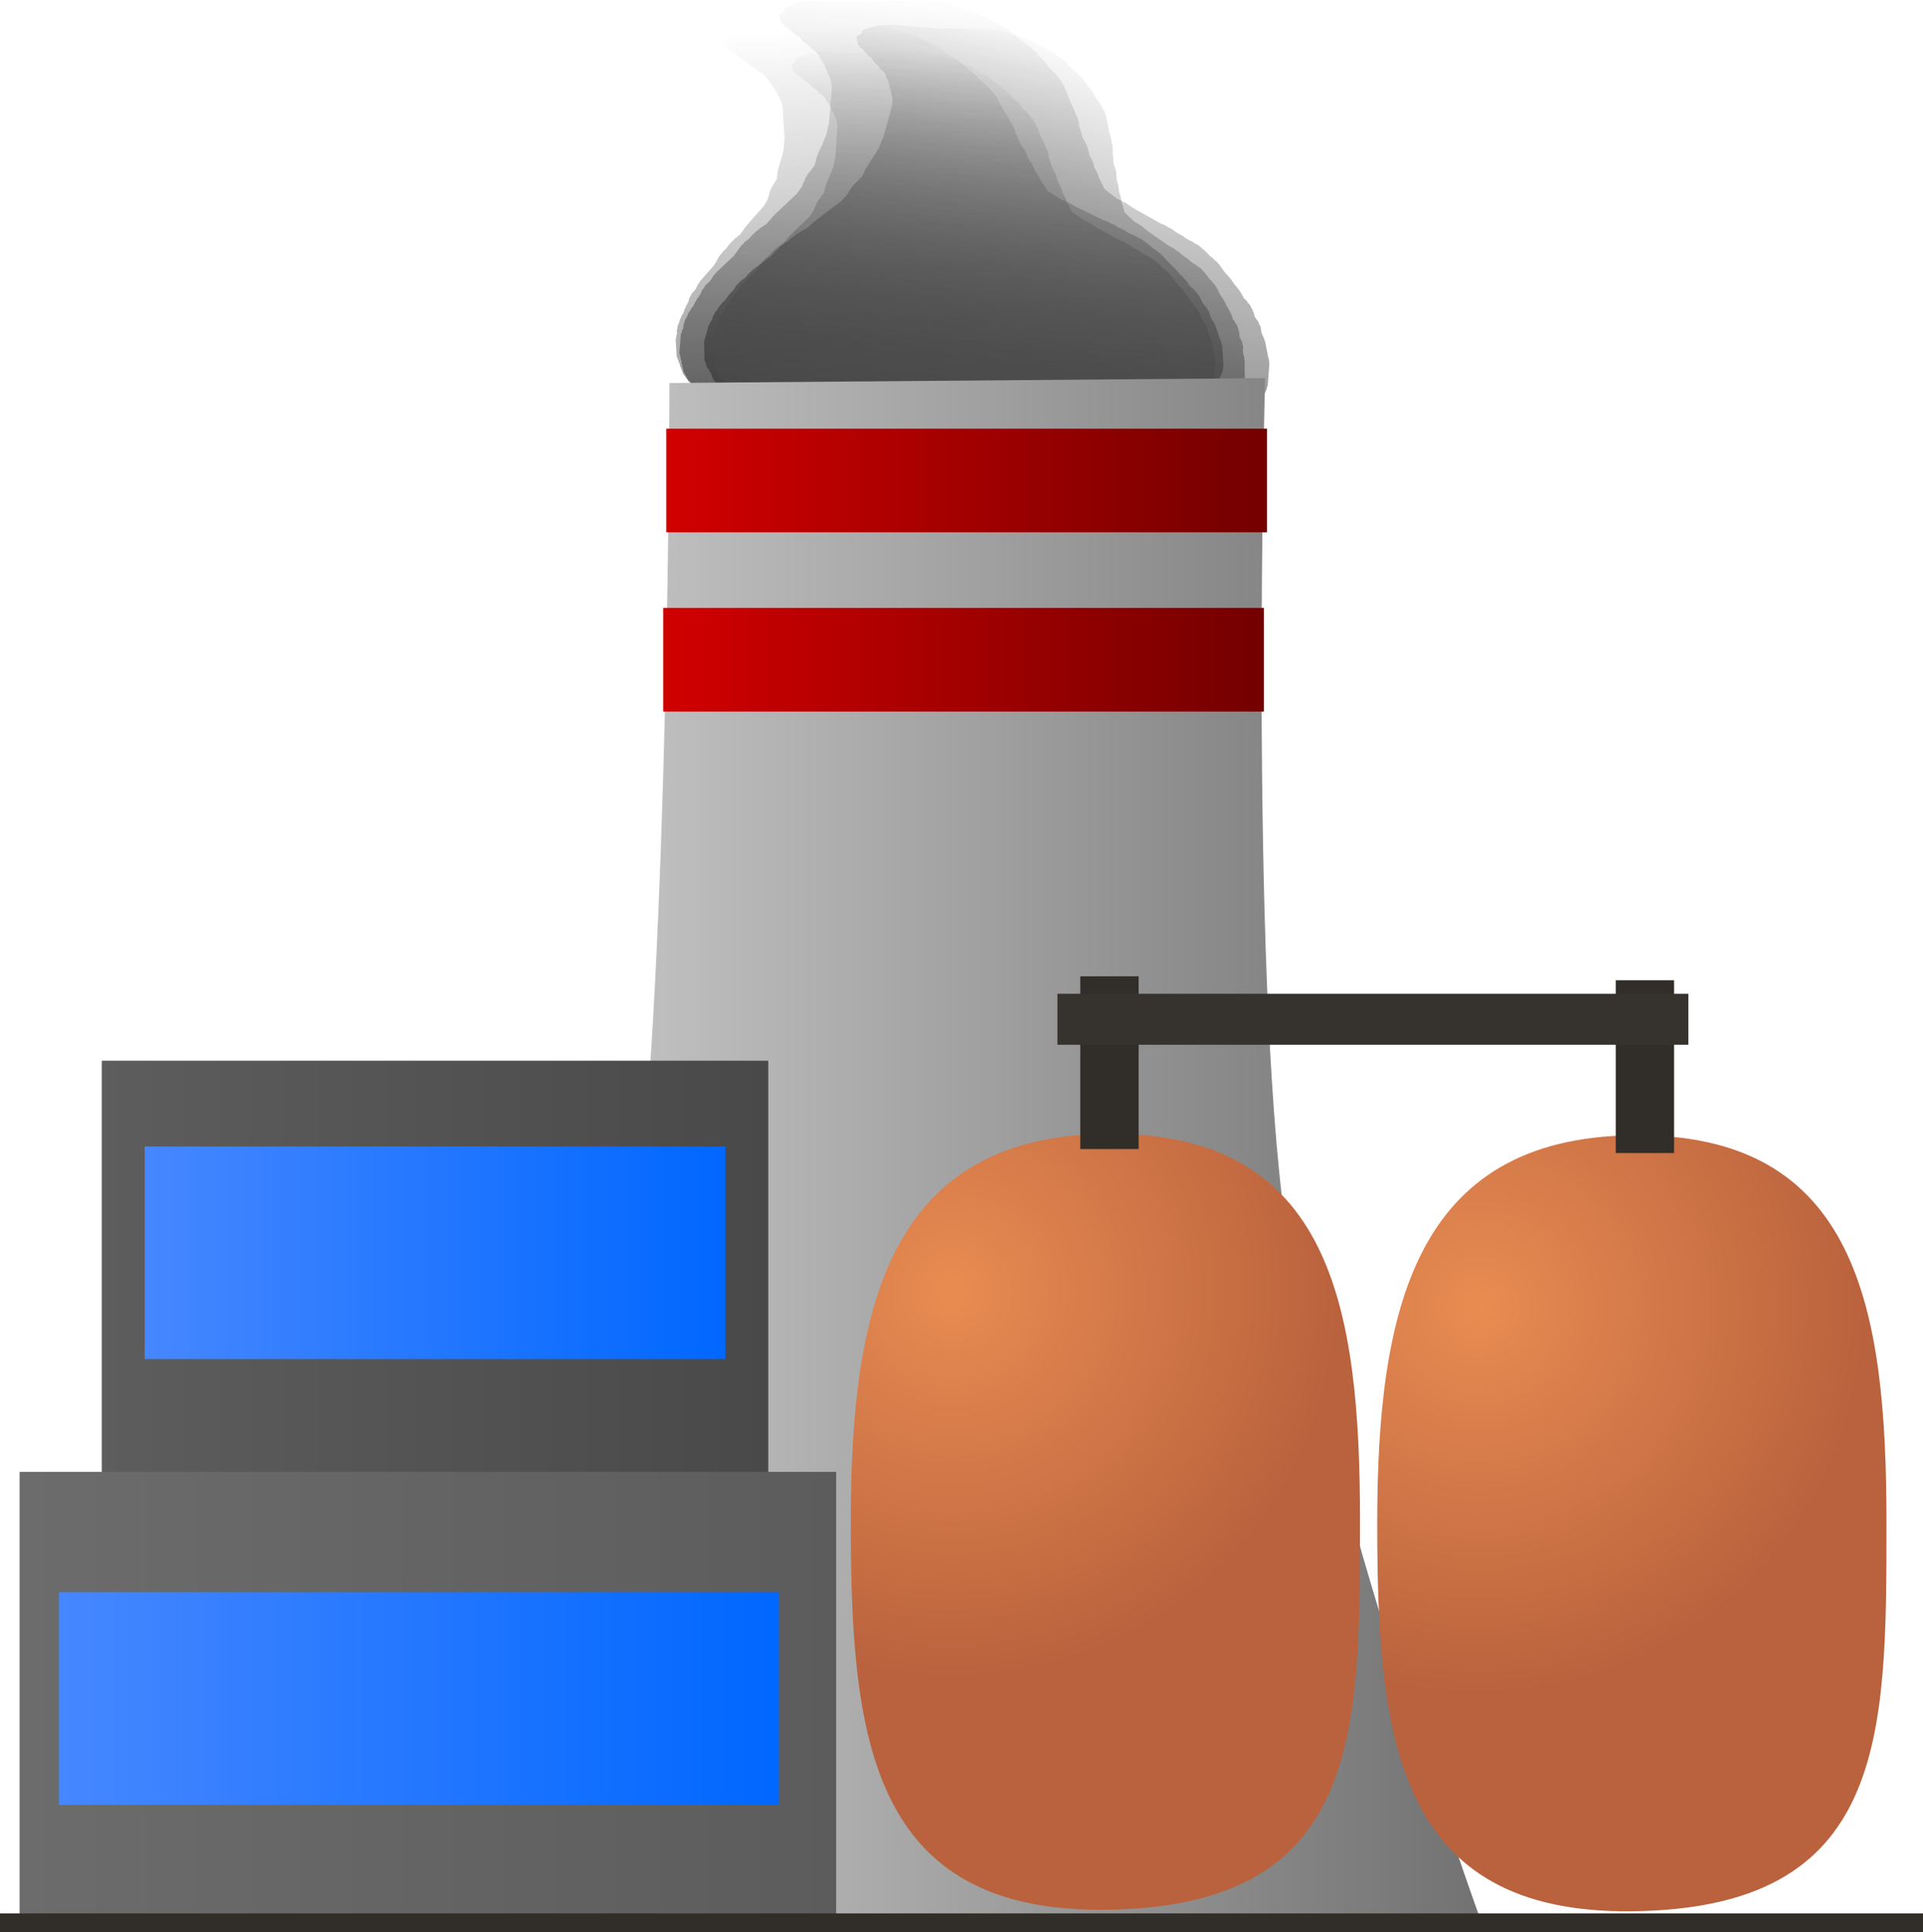 <svg version="1.1" xmlns="http://www.w3.org/2000/svg" xmlns:xlink="http://www.w3.org/1999/xlink" width="134.499" height="135.1" viewBox="0,0,134.499,135.1"><defs><linearGradient x1="237.685" y1="46.724" x2="239.655" y2="77.523" gradientUnits="userSpaceOnUse" id="color-1"><stop offset="0" stop-color="#4a4a4a" stop-opacity="0"/><stop offset="1" stop-color="#4a4a4a" stop-opacity="0.655"/></linearGradient><linearGradient x1="242.849" y1="45.355" x2="240.245" y2="78.657" gradientUnits="userSpaceOnUse" id="color-2"><stop offset="0" stop-color="#292929" stop-opacity="0"/><stop offset="1" stop-color="#292929" stop-opacity="0.588"/></linearGradient><linearGradient x1="247.183" y1="47.676" x2="238.784" y2="78.182" gradientUnits="userSpaceOnUse" id="color-3"><stop offset="0" stop-color="#383838" stop-opacity="0"/><stop offset="1" stop-color="#383838" stop-opacity="0.761"/></linearGradient><linearGradient x1="241.377" y1="48.876" x2="239.734" y2="77.298" gradientUnits="userSpaceOnUse" id="color-4"><stop offset="0" stop-color="#4b4b4b" stop-opacity="0"/><stop offset="1" stop-color="#4b4b4b" stop-opacity="0.753"/></linearGradient><linearGradient x1="205.376" y1="125.569" x2="276.302" y2="125.569" gradientUnits="userSpaceOnUse" id="color-5"><stop offset="0" stop-color="#d0d0d0"/><stop offset="1" stop-color="#727272"/></linearGradient><linearGradient x1="179.87" y1="149.528" x2="226.484" y2="149.528" gradientUnits="userSpaceOnUse" id="color-6"><stop offset="0" stop-color="#5d5d5d"/><stop offset="1" stop-color="#494949"/></linearGradient><linearGradient x1="203.177" y1="119.398" x2="203.177" y2="179.658" gradientUnits="userSpaceOnUse" id="color-7"><stop offset="0" stop-color="#348317"/><stop offset="1" stop-color="#3c5b0d"/></linearGradient><radialGradient cx="239.347" cy="135.475" r="27.132" gradientUnits="userSpaceOnUse" id="color-8"><stop offset="0" stop-color="#e88c52"/><stop offset="1" stop-color="#ba623d"/></radialGradient><linearGradient x1="250.065" y1="124.508" x2="250.065" y2="178.768" gradientUnits="userSpaceOnUse" id="color-9"><stop offset="0" stop-color="#348317"/><stop offset="1" stop-color="#3c5b0d"/></linearGradient><radialGradient cx="276.146" cy="136.634" r="27.132" gradientUnits="userSpaceOnUse" id="color-10"><stop offset="0" stop-color="#e88c52"/><stop offset="1" stop-color="#ba623d"/></radialGradient><linearGradient x1="286.886" y1="124.613" x2="286.886" y2="178.873" gradientUnits="userSpaceOnUse" id="color-11"><stop offset="0" stop-color="#348317"/><stop offset="1" stop-color="#3c5b0d"/></linearGradient><linearGradient x1="250.348" y1="113.497" x2="250.348" y2="125.576" gradientUnits="userSpaceOnUse" id="color-12"><stop offset="0" stop-color="#348317"/><stop offset="1" stop-color="#3c5b0d"/></linearGradient><linearGradient x1="287.799" y1="113.777" x2="287.799" y2="125.855" gradientUnits="userSpaceOnUse" id="color-13"><stop offset="0" stop-color="#348317"/><stop offset="1" stop-color="#3c5b0d"/></linearGradient><linearGradient x1="219.355" y1="78.828" x2="261.369" y2="78.828" gradientUnits="userSpaceOnUse" id="color-14"><stop offset="0" stop-color="#d10000"/><stop offset="1" stop-color="#730000"/></linearGradient><linearGradient x1="240.362" y1="75.206" x2="240.362" y2="82.45" gradientUnits="userSpaceOnUse" id="color-15"><stop offset="0" stop-color="#348317"/><stop offset="1" stop-color="#3c5b0d"/></linearGradient><linearGradient x1="219.139" y1="91.362" x2="261.153" y2="91.362" gradientUnits="userSpaceOnUse" id="color-16"><stop offset="0" stop-color="#d10000"/><stop offset="1" stop-color="#730000"/></linearGradient><linearGradient x1="240.146" y1="87.74" x2="240.146" y2="94.984" gradientUnits="userSpaceOnUse" id="color-17"><stop offset="0" stop-color="#348317"/><stop offset="1" stop-color="#3c5b0d"/></linearGradient><linearGradient x1="174.12" y1="163.903" x2="231.234" y2="163.903" gradientUnits="userSpaceOnUse" id="color-18"><stop offset="0" stop-color="#6c6c6c"/><stop offset="1" stop-color="#5c5c5c"/></linearGradient><linearGradient x1="202.677" y1="148.148" x2="202.677" y2="179.658" gradientUnits="userSpaceOnUse" id="color-19"><stop offset="0" stop-color="#348317"/><stop offset="1" stop-color="#3c5b0d"/></linearGradient><linearGradient x1="182.87" y1="132.83" x2="223.484" y2="132.83" gradientUnits="userSpaceOnUse" id="color-20"><stop offset="0" stop-color="#4687ff"/><stop offset="1" stop-color="#0067ff"/></linearGradient><linearGradient x1="203.177" y1="125.398" x2="203.177" y2="140.263" gradientUnits="userSpaceOnUse" id="color-21"><stop offset="0" stop-color="#348317"/><stop offset="1" stop-color="#3c5b0d"/></linearGradient><linearGradient x1="176.87" y1="163.997" x2="227.234" y2="163.997" gradientUnits="userSpaceOnUse" id="color-22"><stop offset="0" stop-color="#4687ff"/><stop offset="1" stop-color="#0067ff"/></linearGradient><linearGradient x1="202.052" y1="156.564" x2="202.052" y2="171.429" gradientUnits="userSpaceOnUse" id="color-23"><stop offset="0" stop-color="#348317"/><stop offset="1" stop-color="#3c5b0d"/></linearGradient><linearGradient x1="240" y1="179.02" x2="240" y2="180.331" gradientUnits="userSpaceOnUse" id="color-24"><stop offset="0" stop-color="#348317"/><stop offset="1" stop-color="#3c5b0d"/></linearGradient></defs><g transform="translate(-172.75,-45.231)"><g data-paper-data="{&quot;isPaintingLayer&quot;:true}" fill-rule="nonzero" stroke-linecap="butt" stroke-linejoin="miter" stroke-miterlimit="10" stroke-dasharray="" stroke-dashoffset="0" style="mix-blend-mode: normal"><path d="M222.842,75.902l-0.025,-0.007l-0.015,-0.028c-0.15,-0.134 -0.24,-0.289 -0.251,-0.456l-0.021,-0.325l0.049,-0.117l-0.008,-0.12l0.06,-0.145l-0.046,-0.72l-0.131,-0.384l0.009,-0.07l-0.037,-0.067l-0.001,-0.009l-0.021,-0.028l-0.142,-0.108l-0.091,-0.128l-0.603,-0.578l-0.034,-0.068l-0.076,-0.058l-0.188,-0.263l-0.116,-0.084l-0.092,-0.121l-0.142,-0.108l-0.413,-0.578l-0.033,-0.156l-0.083,-0.151l-0.005,-0.075l-0.078,-0.142l-0.008,-0.12l-0.063,-0.115l-0.002,-0.037l-0.032,-0.044l-0.033,-0.156l-0.083,-0.151l-0.079,-1.235l0.049,-0.117l-0.008,-0.12l0.06,-0.145l-0.017,-0.27l0.049,-0.117l-0.008,-0.12l0.099,-0.239l0.097,-0.304l0.047,-0.057l0.005,-0.062l0.192,-0.336l0.085,-0.267l0.047,-0.057l0.005,-0.062l0.183,-0.321l0.081,-0.316l0.103,-0.135l0.052,-0.143l0.278,-0.314l0.179,-0.371l0.083,-0.081l0.032,-0.09l0.995,-1.126l0.413,-0.722l0.105,-0.092l0.054,-0.104l0.281,-0.263l0.178,-0.256l0.085,-0.066l0.039,-0.076l0.354,-0.331l0.067,-0.037l0.035,-0.048l0.216,-0.161l0.374,-0.537l0.044,-0.034l0.015,-0.041l1.229,-1.39l0.262,-0.458l0.185,-0.65l0.061,-0.077l0.011,-0.083l0.379,-0.603l0.065,-0.591l0.03,-0.051l-0.008,-0.053l0.204,-0.639l0.185,-0.726l0.064,-0.766l-0.144,-2.248l-0.129,-0.464l-0.24,-0.437l-0.27,-0.435l-0.002,-0.017l-0.016,-0.014l-0.107,-0.194l-0.22,-0.26l-0.009,-0.029l-0.032,-0.024l-0.188,-0.263l-0.116,-0.084l-0.049,-0.065l-0.03,-0.003l-0.136,-0.103l-0.188,-0.078l-0.013,-0.074l-0.209,-0.159l-0.018,-0.025l-0.002,-0.001l-0.142,-0.063l-0.263,-0.191l-0.092,-0.121l-0.086,-0.066l-0.232,-0.113l-0.164,-0.132l-0.204,-0.116l-0.133,-0.128l-0.019,-0.037l-0.261,-0.109l-0.008,-0.048l-0.104,-0.059l-0.133,-0.128l-0.241,-0.487l0.272,-0.228l0.011,-0.268l0.713,-0.34l0.138,-0.039l0.01,-0.01l0.052,-0.008l0.046,-0.013l0.418,-0.056l0.415,-0.062l0.052,-0.001l0.052,-0.007l0.018,0.006l3.151,-0.054l0.99,-0.074l0.843,-0.077l0.135,0.005l0.13,-0.019l0.645,-0.011l0.274,-0.041l0.231,-0.004l0.222,-0.033l0.25,-0.004l0.226,0.025l0.231,-0.004l0.505,0.056l0.186,0.047l0.203,0.02l0.284,0.068l0.129,-0.021l0.211,0.061l0.236,0.026l0.075,0.063l0.323,0.093l0.145,0.022l0.216,0.066l0.239,0.04l0.384,0.123l0.13,0.07l0.163,0.047l0.123,0.06l0.226,0.073l0.13,0.07l0.163,0.047l0.259,0.126l0.101,0.082l0.142,0.063l0.044,0.032l0.064,0.021l0.13,0.07l0.163,0.047l0.259,0.126l0.101,0.082l0.142,0.063l0.495,0.359l1.143,0.739l0.104,0.117l0.152,0.102l0.171,0.202l0.236,0.153l0.104,0.117l0.152,0.102l0.24,0.283l0.195,0.187l0.357,0.287l0.067,0.102l0.117,0.089l0.091,0.128l0.203,0.195l0.052,0.104l0.103,0.093l0.689,1.253l0.113,0.158l0.008,0.038l0.037,0.033l0.264,0.479l0.113,0.158l0.033,0.156l0.083,0.151l0.009,0.14l0.078,0.142l0.002,0.024l0.021,0.021l0.146,0.323l-0,0.016l0.013,0.015l0.11,0.284l0.189,0.224l0.029,0.089l0.08,0.08l0.146,0.323l-0,0.016l0.013,0.015l0.121,0.313l0.224,0.314l0.016,0.077l0.064,0.07l0.121,0.313l0.224,0.314l0.013,0.061l0.054,0.055l0.119,0.264l0.234,0.329l0.008,0.038l0.037,0.033l0.107,0.194l0.12,0.142l0.852,0.551l0.293,0.106l0.156,0.093l0.194,0.072l0.454,0.275l1.895,0.921l0.404,0.147l0.175,0.105l0.213,0.084l0.308,0.199l0.549,0.267l0.101,0.082l0.142,0.063l0.075,0.055l0.249,0.091l0.209,0.125l0.242,0.107l0.525,0.381l0.044,0.057l0.08,0.045l0.186,0.178l0.286,0.185l0.071,0.081l0.115,0.065l0.267,0.256l0.02,0.04l0.049,0.033l0.24,0.283l0.496,0.476l0.02,0.04l0.049,0.033l0.24,0.283l0.23,0.22l0.02,0.04l0.049,0.033l0.271,0.321l0.022,0.066l0.065,0.058l0.065,0.118l0.244,0.197l0.067,0.102l0.117,0.089l0.275,0.386l0.016,0.077l0.064,0.07l0.105,0.273l0.308,0.342l0.051,0.135l0.103,0.126l0.136,0.443l0.235,0.379l0.009,0.067l0.053,0.062l0.305,0.894l0.146,0.377l-0.007,0.081l0.043,0.078l0.091,1.429l-0.039,0.095l0.015,0.097l-0.104,0.327l-0.047,0.057l-0.005,0.062l-0.139,0.242l0.011,0.167l-0.016,0.038l0.03,0.029l-0.129,0.209l-0.089,0.215l-0.054,0.017l-0.023,0.037l-0.066,0.056l-0.04,0.097l-0.142,0.15l-0.098,0.159l-0.105,0.088l-0.041,0.072l-0.128,0.112l-0.076,0.124l-0.176,0.148l-0.068,0.077l-0.189,0.122l-0.147,0.137l-1.082,0.601l-0.316,0.265l-0.185,0.209l-0.096,0.062l-0.002,0.049l-0.13,0.062l-0.01,0.026l-0.022,0.025l-0.011,0.027l-0.018,0.006l-0.416,0.471l-0.096,0.062l-0.002,0.049l-0.274,0.131l-0.088,0.057l-0.001,0.014l-0.078,0.037l-0.066,0.043l-0.027,0.001l-0.104,0.049l-0.088,0.057l-0.001,0.014l-0.078,0.037l-0.066,0.043l-0.027,0.001l-0.104,0.049l-0.233,0.151l-0.093,0.004l-0.113,0.054l-0.246,0.069l-0.131,0.017l-0.112,0.04l-0.742,0.143l-0.245,0.014l-0.009,0.002l-0.418,0.056l-0.415,0.062l-0.052,0.001l-0.052,0.007l-0.018,-0.006l-0.067,0.001l-0.327,0.04l-0.262,0.05l-0.3,0.017l-0.29,0.043l-0.571,0.01l-0.085,0.016l-0.3,0.017l-0.29,0.043l-0.071,0.001l-0.085,0.016l-0.073,0.004l-0.064,0.019l-0.496,0.074l-0.231,0.004l-0.222,0.033l-0.446,0.008l-0.085,0.016l-0.073,0.004l-0.064,0.019l-0.496,0.074l-0.231,0.004l-0.222,0.033l-1.065,0.018l-0.44,0.054l-0.187,-0.001l-0.18,0.027l-15.386,0.266l-0.295,-0.033l-0.302,-0.007l-0.759,-0.117l-0.046,-0.014l-0.115,0.002l-0.017,0.006l-0.053,-0.005l-0.052,0.001l-0.422,-0.047l-0.424,-0.041l-0.048,-0.011l-0.053,-0.006l-0.011,-0.009l-0.143,-0.034l-0.755,-0.314l-0.082,-0.477l-0.002,-0.001l0.001,-0.001l-0.051,-0.298c-0.465,-0.062 -0.862,-0.215 -1.114,-0.422z" fill="url(#color-1)" stroke="none" stroke-width="0.5"/><path d="M222.36,76.212l-0.026,-0.009l-0.012,-0.03c-0.141,-0.151 -0.214,-0.322 -0.2,-0.502l0.027,-0.351l0.07,-0.125l0.01,-0.13l0.087,-0.154l0.061,-0.779l-0.082,-0.42l0.021,-0.075l-0.03,-0.074l0.001,-0.009l-0.019,-0.031l-0.136,-0.122l-0.079,-0.142l-0.562,-0.648l-0.026,-0.075l-0.073,-0.066l-0.162,-0.292l-0.113,-0.096l-0.081,-0.134l-0.136,-0.122l-0.356,-0.641l-0.012,-0.169l-0.066,-0.166l0.006,-0.081l-0.063,-0.157l0.01,-0.13l-0.051,-0.127l0.003,-0.04l-0.027,-0.049l-0.012,-0.169l-0.066,-0.166l0.104,-1.335l0.07,-0.125l0.01,-0.13l0.087,-0.154l0.023,-0.292l0.07,-0.125l0.01,-0.13l0.144,-0.254l0.151,-0.324l0.06,-0.059l0.015,-0.066l0.259,-0.354l0.133,-0.285l0.06,-0.059l0.015,-0.066l0.247,-0.338l0.136,-0.338l0.132,-0.142l0.078,-0.152l0.348,-0.327l0.25,-0.393l0.102,-0.083l0.049,-0.095l1.246,-1.173l0.556,-0.762l0.128,-0.095l0.074,-0.11l0.344,-0.272l0.231,-0.268l0.102,-0.067l0.054,-0.081l0.433,-0.343l0.078,-0.038l0.045,-0.05l0.258,-0.164l0.486,-0.564l0.053,-0.035l0.022,-0.043l1.539,-1.449l0.353,-0.484l0.299,-0.694l0.078,-0.081l0.025,-0.089l0.501,-0.635l0.161,-0.634l0.041,-0.053l-0.001,-0.057l0.318,-0.68l0.311,-0.775l0.187,-0.824l0.19,-2.43l-0.068,-0.506l-0.192,-0.481l-0.224,-0.48l0,-0.018l-0.015,-0.016l-0.085,-0.214l-0.197,-0.29l-0.006,-0.032l-0.031,-0.027l-0.162,-0.292l-0.113,-0.096l-0.043,-0.072l-0.032,-0.004l-0.131,-0.117l-0.191,-0.092l-0.002,-0.081l-0.201,-0.18l-0.016,-0.028l-0.002,-0.002l-0.144,-0.074l-0.254,-0.216l-0.081,-0.134l-0.083,-0.074l-0.233,-0.131l-0.156,-0.149l-0.202,-0.133l-0.124,-0.143l-0.014,-0.041l-0.265,-0.128l-0.002,-0.053l-0.103,-0.068l-0.124,-0.143l-0.185,-0.535l0.328,-0.234l0.054,-0.289l0.822,-0.337l0.155,-0.036l0.012,-0.01l0.057,-0.006l0.052,-0.012l0.459,-0.043l0.457,-0.049l0.057,0.001l0.057,-0.005l0.018,0.007l3.407,0.072l1.079,-0.039l0.921,-0.049l0.145,0.011l0.143,-0.015l0.697,0.015l0.302,-0.032l0.25,0.005l0.245,-0.026l0.271,0.006l0.24,0.037l0.25,0.005l0.536,0.082l0.193,0.059l0.216,0.03l0.296,0.085l0.142,-0.017l0.218,0.074l0.25,0.038l0.071,0.072l0.334,0.114l0.153,0.03l0.223,0.08l0.252,0.053l0.395,0.149l0.13,0.081l0.169,0.058l0.123,0.069l0.232,0.088l0.13,0.081l0.169,0.058l0.26,0.146l0.097,0.092l0.144,0.074l0.043,0.036l0.066,0.025l0.13,0.081l0.169,0.058l0.26,0.146l0.097,0.092l0.144,0.074l0.479,0.408l1.119,0.845l0.094,0.13l0.148,0.116l0.154,0.225l0.232,0.175l0.094,0.13l0.148,0.116l0.215,0.316l0.182,0.21l0.341,0.324l0.056,0.112l0.112,0.1l0.079,0.142l0.189,0.218l0.04,0.114l0.097,0.105l0.551,1.38l0.097,0.175l0.003,0.041l0.035,0.037l0.211,0.528l0.097,0.175l0.012,0.169l0.066,0.166l-0.012,0.151l0.063,0.157l-0.002,0.026l0.019,0.024l0.108,0.354l-0.003,0.017l0.012,0.016l0.075,0.311l0.17,0.25l0.018,0.097l0.073,0.09l0.108,0.354l-0.003,0.017l0.012,0.016l0.083,0.342l0.193,0.348l0.006,0.084l0.058,0.078l0.083,0.342l0.193,0.348l0.005,0.067l0.05,0.061l0.088,0.289l0.202,0.364l0.003,0.041l0.035,0.037l0.085,0.214l0.108,0.158l0.835,0.63l0.3,0.127l0.154,0.107l0.198,0.085l0.447,0.316l1.902,1.072l0.413,0.175l0.173,0.12l0.216,0.099l0.302,0.228l0.551,0.31l0.097,0.092l0.144,0.074l0.073,0.062l0.255,0.108l0.206,0.143l0.245,0.125l0.508,0.433l0.038,0.064l0.079,0.052l0.173,0.2l0.28,0.211l0.065,0.09l0.114,0.075l0.249,0.287l0.015,0.044l0.048,0.037l0.215,0.316l0.462,0.533l0.015,0.044l0.048,0.037l0.215,0.316l0.214,0.247l0.015,0.044l0.048,0.037l0.243,0.357l0.013,0.072l0.061,0.065l0.052,0.13l0.233,0.222l0.056,0.112l0.112,0.1l0.238,0.427l0.006,0.084l0.058,0.078l0.072,0.298l0.28,0.382l0.034,0.147l0.092,0.14l0.078,0.484l0.195,0.418l-0.001,0.073l0.048,0.069l0.191,0.977l0.099,0.412l-0.02,0.088l0.034,0.086l-0.121,1.546l-0.057,0.101l0.001,0.105l-0.163,0.348l-0.06,0.059l-0.015,0.066l-0.187,0.256l-0.014,0.18l-0.023,0.041l0.028,0.033l-0.171,0.22l-0.129,0.228l-0.061,0.016l-0.031,0.039l-0.08,0.057l-0.058,0.103l-0.176,0.156l-0.13,0.167l-0.127,0.091l-0.055,0.076l-0.155,0.116l-0.102,0.131l-0.213,0.152l-0.085,0.08l-0.222,0.124l-0.179,0.142l-1.26,0.603l-0.381,0.273l-0.231,0.218l-0.113,0.063l-0.01,0.052l-0.15,0.061l-0.014,0.028l-0.027,0.026l-0.016,0.029l-0.02,0.005l-0.521,0.49l-0.113,0.063l-0.01,0.052l-0.316,0.13l-0.103,0.058l-0.003,0.015l-0.09,0.037l-0.078,0.044l-0.029,0l-0.119,0.049l-0.103,0.058l-0.003,0.015l-0.09,0.037l-0.078,0.044l-0.029,0l-0.119,0.049l-0.274,0.153l-0.101,0.001l-0.13,0.053l-0.276,0.065l-0.144,0.013l-0.126,0.038l-0.823,0.123l-0.267,0.005l-0.01,0.002l-0.459,0.043l-0.457,0.049l-0.057,-0.001l-0.057,0.005l-0.018,-0.007l-0.072,-0.002l-0.358,0.029l-0.29,0.043l-0.326,0.006l-0.32,0.034l-0.618,-0.013l-0.095,0.014l-0.326,0.006l-0.32,0.034l-0.077,-0.002l-0.095,0.014l-0.08,0.002l-0.072,0.018l-0.547,0.059l-0.25,-0.005l-0.245,0.026l-0.482,-0.01l-0.095,0.014l-0.08,0.001l-0.072,0.018l-0.547,0.059l-0.25,-0.005l-0.245,0.026l-1.152,-0.024l-0.483,0.04l-0.201,-0.009l-0.198,0.021l-16.637,-0.351l-0.313,-0.048l-0.324,-0.02l-0.801,-0.158l-0.048,-0.017l-0.124,-0.003l-0.019,0.006l-0.056,-0.008l-0.057,-0.001l-0.448,-0.068l-0.451,-0.062l-0.05,-0.014l-0.056,-0.009l-0.011,-0.011l-0.149,-0.043l-0.766,-0.37l-0.015,-0.518l-0.002,-0.002l0.002,-0.001l-0.009,-0.323c-0.492,-0.087 -0.897,-0.268 -1.137,-0.501z" fill="url(#color-2)" stroke="none" stroke-width="0.5"/><path d="M222.773,75.062l-0.023,-0.009l-0.006,-0.029c-0.102,-0.146 -0.139,-0.307 -0.094,-0.471l0.089,-0.322l0.087,-0.111l0.033,-0.119l0.108,-0.137l0.196,-0.714l0,-0.39l0.033,-0.068l-0.014,-0.07l0.002,-0.009l-0.011,-0.029l-0.103,-0.119l-0.047,-0.134l-0.4,-0.624l-0.01,-0.07l-0.056,-0.064l-0.097,-0.276l-0.086,-0.094l-0.05,-0.128l-0.103,-0.119l-0.212,-0.607l0.02,-0.156l-0.031,-0.156l0.02,-0.074l-0.029,-0.147l0.033,-0.119l-0.024,-0.119l0.01,-0.036l-0.016,-0.047l0.02,-0.156l-0.031,-0.156l0.337,-1.223l0.087,-0.111l0.033,-0.119l0.108,-0.137l0.074,-0.267l0.087,-0.111l0.033,-0.119l0.178,-0.227l0.198,-0.291l0.065,-0.051l0.026,-0.06l0.302,-0.313l0.174,-0.255l0.065,-0.051l0.026,-0.06l0.288,-0.299l0.186,-0.304l0.147,-0.124l0.099,-0.136l0.379,-0.284l0.301,-0.349l0.108,-0.072l0.062,-0.085l1.358,-1.019l0.649,-0.673l0.135,-0.082l0.088,-0.097l0.365,-0.234l0.261,-0.236l0.106,-0.057l0.064,-0.072l0.46,-0.294l0.079,-0.031l0.051,-0.044l0.267,-0.139l0.549,-0.495l0.055,-0.03l0.028,-0.039l1.677,-1.258l0.412,-0.428l0.4,-0.624l0.086,-0.07l0.039,-0.081l0.576,-0.56l0.263,-0.576l0.047,-0.047l0.01,-0.053l0.415,-0.61l0.426,-0.698l0.321,-0.749l0.613,-2.226l0.028,-0.469l-0.09,-0.452l-0.12,-0.453l0.003,-0.017l-0.011,-0.016l-0.04,-0.201l-0.129,-0.276l0,-0.029l-0.023,-0.027l-0.097,-0.276l-0.086,-0.094l-0.027,-0.068l-0.029,-0.005l-0.099,-0.114l-0.159,-0.094l0.012,-0.074l-0.153,-0.175l-0.009,-0.027l-0.001,-0.002l-0.119,-0.075l-0.195,-0.211l-0.05,-0.128l-0.063,-0.072l-0.191,-0.132l-0.117,-0.144l-0.162,-0.132l-0.088,-0.138l-0.006,-0.039l-0.221,-0.131l0.008,-0.048l-0.082,-0.067l-0.088,-0.138l-0.074,-0.501l0.344,-0.2l0.101,-0.263l0.816,-0.27l0.149,-0.026l0.013,-0.009l0.054,-0.003l0.05,-0.009l0.43,-0.017l0.429,-0.023l0.052,0.004l0.054,-0.002l0.016,0.007l3.121,0.232l1,0.016l0.856,0l0.131,0.017l0.134,-0.007l0.639,0.047l0.283,-0.015l0.229,0.017l0.23,-0.012l0.248,0.018l0.214,0.045l0.229,0.017l0.478,0.101l0.167,0.063l0.193,0.038l0.257,0.092l0.134,-0.009l0.187,0.079l0.223,0.047l0.053,0.069l0.286,0.121l0.135,0.035l0.19,0.085l0.222,0.061l0.336,0.156l0.105,0.08l0.145,0.061l0.101,0.07l0.198,0.092l0.105,0.08l0.145,0.061l0.212,0.147l0.073,0.09l0.119,0.075l0.033,0.036l0.056,0.026l0.105,0.08l0.145,0.061l0.212,0.147l0.073,0.09l0.119,0.075l0.367,0.399l0.877,0.831l0.063,0.124l0.115,0.114l0.101,0.215l0.181,0.172l0.063,0.124l0.115,0.114l0.141,0.301l0.129,0.202l0.255,0.315l0.032,0.106l0.085,0.098l0.047,0.134l0.135,0.21l0.016,0.107l0.07,0.101l0.258,1.296l0.058,0.165l-0.005,0.038l0.025,0.036l0.099,0.496l0.058,0.165l-0.02,0.156l0.031,0.156l-0.038,0.139l0.029,0.147l-0.006,0.024l0.014,0.023l0.035,0.331l-0.006,0.016l0.008,0.016l0.013,0.29l0.111,0.238l-0.001,0.09l0.051,0.086l0.035,0.331l-0.006,0.016l0.008,0.016l0.014,0.319l0.115,0.329l-0.01,0.077l0.039,0.075l0.014,0.319l0.115,0.329l-0.008,0.061l0.035,0.059l0.029,0.27l0.121,0.345l-0.005,0.038l0.025,0.036l0.04,0.201l0.07,0.151l0.654,0.62l0.253,0.131l0.122,0.106l0.167,0.088l0.354,0.312l1.556,1.078l0.348,0.181l0.137,0.119l0.181,0.102l0.237,0.224l0.451,0.312l0.073,0.09l0.119,0.075l0.056,0.061l0.215,0.112l0.164,0.142l0.203,0.127l0.389,0.423l0.024,0.06l0.064,0.052l0.123,0.192l0.219,0.208l0.043,0.086l0.092,0.075l0.177,0.276l0.006,0.041l0.037,0.037l0.141,0.301l0.329,0.513l0.006,0.041l0.037,0.037l0.141,0.301l0.152,0.237l0.006,0.041l0.037,0.037l0.159,0.34l-0.001,0.067l0.044,0.063l0.024,0.122l0.175,0.216l0.032,0.106l0.085,0.098l0.141,0.405l-0.01,0.077l0.039,0.075l0.012,0.278l0.189,0.365l0.005,0.137l0.059,0.134l-0.015,0.449l0.104,0.394l-0.014,0.067l0.032,0.066l-0,0.908l0.017,0.384l-0.035,0.08l0.016,0.081l-0.39,1.416l-0.071,0.09l-0.018,0.097l-0.212,0.313l-0.065,0.051l-0.026,0.06l-0.218,0.226l-0.045,0.165l-0.029,0.036l0.02,0.031l-0.197,0.194l-0.16,0.203l-0.059,0.012l-0.035,0.035l-0.084,0.049l-0.072,0.092l-0.19,0.135l-0.15,0.148l-0.133,0.077l-0.065,0.067l-0.163,0.099l-0.117,0.115l-0.223,0.129l-0.093,0.07l-0.227,0.103l-0.19,0.122l-1.267,0.494l-0.4,0.232l-0.252,0.189l-0.115,0.053l-0.018,0.048l-0.149,0.049l-0.018,0.025l-0.03,0.022l-0.02,0.026l-0.02,0.004l-0.568,0.426l-0.115,0.053l-0.018,0.048l-0.314,0.104l-0.106,0.048l-0.005,0.014l-0.089,0.03l-0.08,0.036l-0.027,-0.001l-0.119,0.039l-0.106,0.048l-0.005,0.014l-0.089,0.03l-0.08,0.036l-0.027,-0.001l-0.119,0.039l-0.28,0.127l-0.093,-0.004l-0.129,0.043l-0.266,0.046l-0.135,0.005l-0.123,0.029l-0.779,0.073l-0.246,-0.008l-0.009,0.002l-0.43,0.017l-0.429,0.023l-0.052,-0.004l-0.054,0.002l-0.016,-0.007l-0.066,-0.005l-0.335,0.01l-0.274,0.026l-0.301,-0.01l-0.3,0.016l-0.566,-0.042l-0.09,0.008l-0.301,-0.01l-0.3,0.016l-0.07,-0.005l-0.09,0.008l-0.073,-0.002l-0.069,0.013l-0.513,0.028l-0.229,-0.017l-0.23,0.012l-0.442,-0.033l-0.09,0.008l-0.073,-0.002l-0.069,0.013l-0.513,0.028l-0.229,-0.017l-0.23,0.012l-1.055,-0.078l-0.452,0.013l-0.184,-0.018l-0.186,0.01l-15.24,-1.132l-0.279,-0.059l-0.295,-0.034l-0.708,-0.184l-0.041,-0.018l-0.114,-0.008l-0.019,0.005l-0.05,-0.01l-0.052,-0.004l-0.399,-0.085l-0.404,-0.079l-0.043,-0.015l-0.05,-0.011l-0.008,-0.01l-0.129,-0.047l-0.638,-0.378l0.08,-0.478l-0.001,-0.002l0.002,-0.001l0.05,-0.298c-0.437,-0.104 -0.776,-0.29 -0.956,-0.516z" fill="url(#color-3)" stroke="none" stroke-width="0.5"/><path d="M224.433,75.295l-0.022,-0.007l-0.011,-0.026c-0.123,-0.128 -0.188,-0.274 -0.18,-0.427l0.017,-0.3l0.058,-0.107l0.006,-0.111l0.071,-0.131l0.038,-0.665l-0.077,-0.358l0.017,-0.064l-0.027,-0.063l0,-0.008l-0.016,-0.026l-0.118,-0.103l-0.07,-0.12l-0.491,-0.551l-0.023,-0.064l-0.064,-0.056l-0.143,-0.248l-0.098,-0.081l-0.071,-0.114l-0.118,-0.103l-0.315,-0.545l-0.013,-0.144l-0.059,-0.141l0.004,-0.069l-0.056,-0.133l0.006,-0.111l-0.045,-0.108l0.002,-0.034l-0.024,-0.042l-0.013,-0.144l-0.059,-0.141l0.066,-1.139l0.058,-0.107l0.006,-0.111l0.071,-0.131l0.014,-0.249l0.058,-0.107l0.006,-0.111l0.118,-0.217l0.123,-0.277l0.05,-0.051l0.012,-0.057l0.215,-0.304l0.108,-0.243l0.05,-0.051l0.012,-0.057l0.205,-0.29l0.11,-0.289l0.11,-0.122l0.064,-0.13l0.291,-0.281l0.206,-0.336l0.085,-0.072l0.04,-0.082l1.043,-1.007l0.461,-0.652l0.107,-0.082l0.061,-0.094l0.289,-0.234l0.193,-0.23l0.086,-0.058l0.045,-0.069l0.364,-0.294l0.066,-0.032l0.038,-0.043l0.217,-0.141l0.405,-0.483l0.045,-0.03l0.018,-0.037l1.288,-1.243l0.293,-0.414l0.243,-0.593l0.065,-0.069l0.02,-0.076l0.417,-0.544l0.127,-0.542l0.034,-0.046l-0.002,-0.049l0.259,-0.582l0.252,-0.663l0.145,-0.704l0.12,-2.074l-0.067,-0.431l-0.172,-0.41l-0.2,-0.409l-0,-0.015l-0.013,-0.014l-0.076,-0.182l-0.173,-0.246l-0.005,-0.027l-0.027,-0.023l-0.143,-0.248l-0.098,-0.081l-0.038,-0.061l-0.027,-0.003l-0.114,-0.099l-0.165,-0.078l-0.003,-0.069l-0.175,-0.153l-0.014,-0.024l-0.001,-0.001l-0.124,-0.062l-0.22,-0.183l-0.071,-0.114l-0.072,-0.063l-0.201,-0.111l-0.136,-0.126l-0.175,-0.113l-0.108,-0.122l-0.013,-0.035l-0.229,-0.108l-0.002,-0.045l-0.089,-0.057l-0.109,-0.122l-0.167,-0.456l0.276,-0.202l0.041,-0.246l0.695,-0.291l0.132,-0.032l0.01,-0.009l0.049,-0.006l0.044,-0.011l0.391,-0.039l0.389,-0.044l0.048,0.001l0.049,-0.005l0.016,0.006l2.908,0.045l0.92,-0.039l0.785,-0.046l0.124,0.009l0.122,-0.014l0.595,0.009l0.257,-0.029l0.213,0.003l0.208,-0.024l0.231,0.004l0.205,0.03l0.213,0.003l0.458,0.067l0.166,0.049l0.185,0.024l0.254,0.071l0.121,-0.015l0.187,0.062l0.214,0.031l0.062,0.061l0.287,0.095l0.131,0.025l0.191,0.068l0.215,0.044l0.339,0.125l0.112,0.068l0.145,0.048l0.106,0.059l0.2,0.074l0.112,0.068l0.145,0.048l0.224,0.124l0.084,0.078l0.124,0.062l0.037,0.031l0.057,0.021l0.112,0.068l0.145,0.048l0.224,0.124l0.084,0.078l0.124,0.062l0.415,0.346l0.97,0.715l0.082,0.111l0.128,0.098l0.135,0.192l0.201,0.148l0.082,0.111l0.128,0.098l0.189,0.268l0.159,0.178l0.296,0.275l0.05,0.096l0.098,0.085l0.07,0.12l0.165,0.185l0.036,0.097l0.085,0.089l0.494,1.174l0.086,0.149l0.003,0.035l0.03,0.032l0.189,0.45l0.086,0.149l0.013,0.144l0.059,0.141l-0.007,0.129l0.056,0.133l-0.001,0.022l0.017,0.02l0.098,0.302l-0.002,0.015l0.011,0.014l0.069,0.265l0.149,0.212l0.017,0.083l0.064,0.076l0.098,0.302l-0.002,0.015l0.011,0.014l0.076,0.292l0.171,0.296l0.006,0.071l0.051,0.066l0.076,0.292l0.171,0.296l0.005,0.057l0.044,0.052l0.08,0.246l0.179,0.31l0.003,0.035l0.03,0.032l0.076,0.182l0.095,0.134l0.723,0.533l0.258,0.107l0.133,0.091l0.171,0.072l0.387,0.267l1.641,0.905l0.355,0.147l0.15,0.102l0.186,0.084l0.262,0.193l0.475,0.262l0.084,0.078l0.124,0.062l0.063,0.053l0.219,0.091l0.178,0.121l0.211,0.106l0.441,0.367l0.034,0.054l0.069,0.044l0.151,0.17l0.243,0.179l0.057,0.076l0.099,0.064l0.217,0.243l0.014,0.037l0.041,0.032l0.189,0.268l0.404,0.453l0.014,0.037l0.041,0.032l0.189,0.268l0.187,0.209l0.014,0.037l0.041,0.032l0.214,0.303l0.013,0.062l0.053,0.055l0.047,0.111l0.203,0.188l0.05,0.096l0.098,0.085l0.21,0.363l0.006,0.071l0.051,0.066l0.067,0.254l0.246,0.324l0.032,0.125l0.081,0.119l0.075,0.412l0.174,0.356l0,0.062l0.042,0.058l0.18,0.833l0.092,0.351l-0.016,0.075l0.031,0.073l-0.076,1.319l-0.047,0.086l0.003,0.09l-0.133,0.298l-0.05,0.051l-0.012,0.057l-0.155,0.219l-0.009,0.154l-0.019,0.035l0.025,0.028l-0.142,0.189l-0.106,0.195l-0.052,0.014l-0.025,0.034l-0.067,0.049l-0.048,0.088l-0.147,0.134l-0.108,0.143l-0.107,0.078l-0.046,0.065l-0.13,0.099l-0.084,0.112l-0.179,0.131l-0.071,0.069l-0.187,0.107l-0.15,0.122l-1.064,0.521l-0.321,0.234l-0.194,0.187l-0.095,0.054l-0.007,0.045l-0.127,0.053l-0.012,0.024l-0.023,0.022l-0.014,0.025l-0.017,0.005l-0.436,0.421l-0.095,0.054l-0.007,0.045l-0.267,0.112l-0.087,0.05l-0.002,0.013l-0.076,0.032l-0.066,0.038l-0.025,0l-0.101,0.042l-0.087,0.05l-0.002,0.013l-0.076,0.032l-0.066,0.038l-0.025,0l-0.101,0.042l-0.231,0.132l-0.086,0.001l-0.11,0.046l-0.234,0.056l-0.122,0.012l-0.107,0.033l-0.7,0.109l-0.227,0.006l-0.008,0.002l-0.391,0.039l-0.389,0.044l-0.048,-0.001l-0.049,0.005l-0.016,-0.006l-0.062,-0.001l-0.305,0.027l-0.246,0.038l-0.278,0.007l-0.272,0.031l-0.527,-0.008l-0.081,0.013l-0.278,0.007l-0.272,0.031l-0.065,-0.001l-0.081,0.013l-0.068,0.002l-0.061,0.016l-0.465,0.053l-0.213,-0.003l-0.208,0.024l-0.412,-0.006l-0.081,0.013l-0.068,0.002l-0.061,0.016l-0.465,0.053l-0.213,-0.003l-0.208,0.024l-0.983,-0.015l-0.412,0.036l-0.172,-0.007l-0.169,0.019l-14.199,-0.221l-0.268,-0.039l-0.277,-0.015l-0.686,-0.131l-0.041,-0.014l-0.106,-0.002l-0.017,0.005l-0.048,-0.006l-0.048,-0.001l-0.383,-0.056l-0.386,-0.051l-0.043,-0.012l-0.048,-0.007l-0.009,-0.009l-0.128,-0.036l-0.66,-0.312l-0.022,-0.442l-0.001,-0.001l0.001,-0.001l-0.014,-0.276c-0.421,-0.072 -0.77,-0.225 -0.979,-0.422z" fill="url(#color-4)" stroke="none" stroke-width="0.5"/><path d="M205.376,179.47c0,0 9.427,-30.462 11.805,-48.459c2.355,-17.821 2.393,-59 2.393,-59l41.661,-0.341c0,0 -1.128,40.949 1.426,59.223c2.465,17.637 13.641,48.578 13.641,48.578z" fill="url(#color-5)" stroke="none" stroke-width="0"/><path d="M179.87,179.658v-60.26h46.614v60.26z" fill="url(#color-6)" stroke="url(#color-7)" stroke-width="0"/><path d="M267.874,151.638c0,14.983 0.014,26.931 -17.809,27.13c-16.496,0.184 -17.809,-12.146 -17.809,-27.13c0,-14.983 2.645,-26.923 17.809,-27.13c15.825,-0.216 17.809,12.146 17.809,27.13z" fill="url(#color-8)" stroke="url(#color-9)" stroke-width="0"/><path d="M304.695,151.743c0,14.983 0.014,26.931 -17.809,27.13c-16.496,0.184 -17.809,-12.146 -17.809,-27.13c0,-14.983 2.645,-26.923 17.809,-27.13c15.825,-0.216 17.809,12.146 17.809,27.13z" fill="url(#color-10)" stroke="url(#color-11)" stroke-width="0"/><path d="M248.308,125.576v-12.079h4.08v12.079z" fill="#312d29" stroke="url(#color-12)" stroke-width="0"/><path d="M285.759,125.855v-12.079h4.08v12.079z" fill="#312d29" stroke="url(#color-13)" stroke-width="0"/><path d="M246.709,118.283v-3.565h44.129v3.565z" fill="#36322e" stroke="none" stroke-width="0"/><path d="M219.355,82.45v-7.244h42.014v7.244z" fill="url(#color-14)" stroke="url(#color-15)" stroke-width="0"/><path d="M219.139,94.984v-7.244h42.014v7.244z" fill="url(#color-16)" stroke="url(#color-17)" stroke-width="0"/><path d="M174.12,179.658v-31.51h57.114v31.51z" fill="url(#color-18)" stroke="url(#color-19)" stroke-width="0"/><path d="M182.87,140.263v-14.865h40.614v14.865z" fill="url(#color-20)" stroke="url(#color-21)" stroke-width="0"/><path d="M176.87,171.429v-14.865h50.364v14.865z" fill="url(#color-22)" stroke="url(#color-23)" stroke-width="0"/><path d="M172.75,180.331v-1.31h134.499v1.31z" fill="#312d29" stroke="url(#color-24)" stroke-width="0"/></g></g></svg>